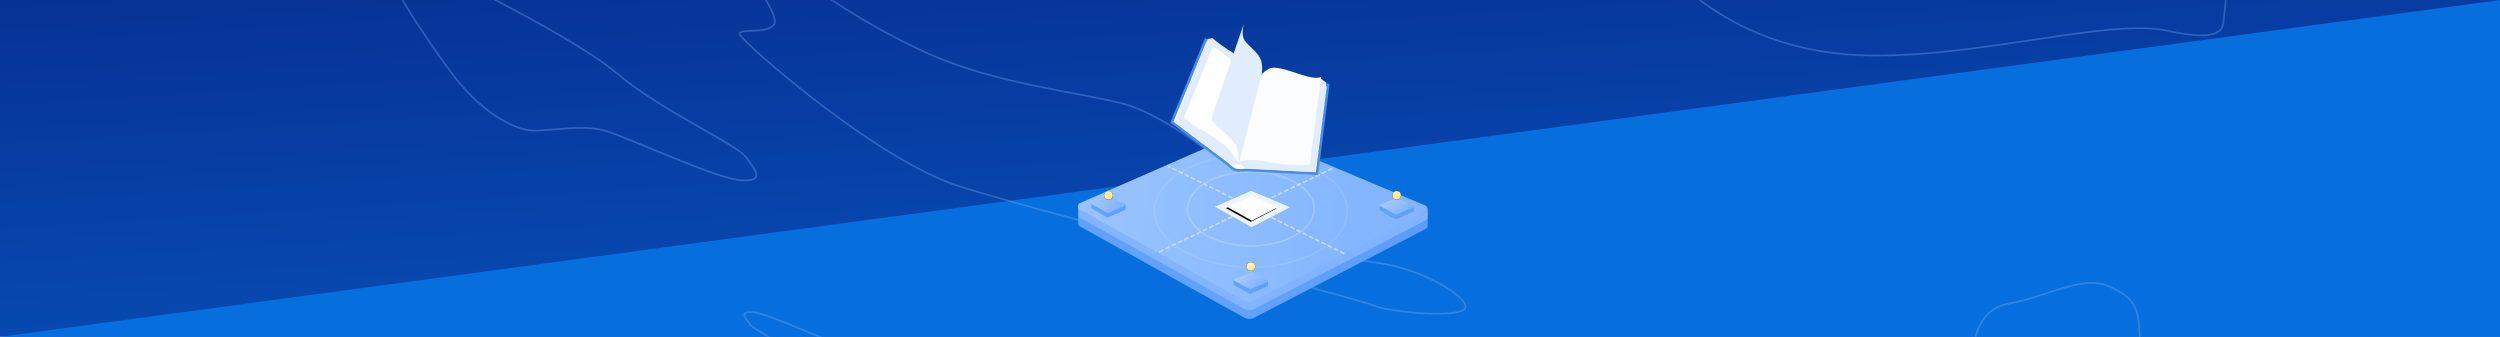 <?xml version="1.0" encoding="UTF-8"?>
<svg width="1440px" height="194px" viewBox="0 0 1440 194" version="1.1" xmlns="http://www.w3.org/2000/svg" xmlns:xlink="http://www.w3.org/1999/xlink">
    <!-- Generator: Sketch 47 (45396) - http://www.bohemiancoding.com/sketch -->
    <title>量化学堂banner</title>
    <desc>Created with Sketch.</desc>
    <defs>
        <linearGradient x1="-23.197%" y1="-102.799%" x2="96.194%" y2="152.36%" id="linearGradient-1">
            <stop stop-color="#066FDD" offset="0%"></stop>
            <stop stop-color="#072F92" offset="86.94%"></stop>
            <stop stop-color="#072789" offset="97.339%"></stop>
            <stop stop-color="#072587" offset="100%"></stop>
        </linearGradient>
        <linearGradient x1="85.355%" y1="14.645%" x2="14.645%" y2="85.355%" id="linearGradient-2">
            <stop stop-color="#5C9BFC" offset="0%"></stop>
            <stop stop-color="#62A3FD" offset="100%"></stop>
        </linearGradient>
        <linearGradient x1="88.761%" y1="62.21%" x2="-20.711%" y2="50%" id="linearGradient-3">
            <stop stop-color="#82B3FF" offset="0%"></stop>
            <stop stop-color="#83B5FE" offset="100%"></stop>
        </linearGradient>
        <linearGradient x1="86.042%" y1="31.226%" x2="0%" y2="100%" id="linearGradient-4">
            <stop stop-color="#84B6FF" offset="0%"></stop>
            <stop stop-color="#9AC4FF" offset="100%"></stop>
        </linearGradient>
        <linearGradient x1="111.234%" y1="-5.136%" x2="12.843%" y2="83.457%" id="linearGradient-5">
            <stop stop-color="#5A98FC" offset="0%"></stop>
            <stop stop-color="#5C9BFC" offset="0%"></stop>
            <stop stop-color="#5F9FFD" offset="54.448%"></stop>
            <stop stop-color="#5FA0FD" offset="57.424%"></stop>
            <stop stop-color="#62A3FD" offset="100%"></stop>
        </linearGradient>
        <linearGradient x1="88.761%" y1="62.21%" x2="-20.711%" y2="50%" id="linearGradient-6">
            <stop stop-color="#82B3FF" offset="0%"></stop>
            <stop stop-color="#A6CAFF" offset="100%"></stop>
        </linearGradient>
        <linearGradient x1="20.445%" y1="27.268%" x2="77.787%" y2="58.612%" id="linearGradient-7">
            <stop stop-color="#A6CAFF" offset="0%"></stop>
            <stop stop-color="#83B5FE" offset="100%"></stop>
        </linearGradient>
        <linearGradient x1="88.761%" y1="62.21%" x2="19.073%" y2="19.359%" id="linearGradient-8">
            <stop stop-color="#82B3FF" offset="0%"></stop>
            <stop stop-color="#A6CAFF" offset="100%"></stop>
        </linearGradient>
        <polygon id="path-9" points="17.593 18.204 32.811 12 27.708 28.035 12 32.528"></polygon>
        <filter x="-24.0%" y="-19.5%" width="148.1%" height="148.7%" filterUnits="objectBoundingBox" id="filter-10">
            <feOffset dx="0" dy="1" in="SourceAlpha" result="shadowOffsetOuter1"></feOffset>
            <feGaussianBlur stdDeviation="1.5" in="shadowOffsetOuter1" result="shadowBlurOuter1"></feGaussianBlur>
            <feColorMatrix values="0 0 0 0 0.644   0 0 0 0 0.786   0 0 0 0 0.984  0 0 0 0.5 0" type="matrix" in="shadowBlurOuter1"></feColorMatrix>
        </filter>
        <filter x="-18.9%" y="-12.8%" width="137.8%" height="138.4%" filterUnits="objectBoundingBox" id="filter-11">
            <feOffset dx="0" dy="5" in="SourceAlpha" result="shadowOffsetOuter1"></feOffset>
            <feGaussianBlur stdDeviation="4.5" in="shadowOffsetOuter1" result="shadowBlurOuter1"></feGaussianBlur>
            <feColorMatrix values="0 0 0 0 1   0 0 0 0 1   0 0 0 0 1  0 0 0 0.5 0" type="matrix" in="shadowBlurOuter1" result="shadowMatrixOuter1"></feColorMatrix>
            <feMerge>
                <feMergeNode in="shadowMatrixOuter1"></feMergeNode>
                <feMergeNode in="SourceGraphic"></feMergeNode>
            </feMerge>
        </filter>
        <linearGradient x1="26.27%" y1="0%" x2="81.064%" y2="85.039%" id="linearGradient-12">
            <stop stop-color="#FFF4CC" offset="0%"></stop>
            <stop stop-color="#FFE671" offset="100%"></stop>
        </linearGradient>
        <circle id="path-13" cx="804.5" cy="166.5" r="2.5"></circle>
        <filter x="-60.0%" y="-60.0%" width="220.0%" height="220.0%" filterUnits="objectBoundingBox" id="filter-14">
            <feOffset dx="0" dy="0" in="SourceAlpha" result="shadowOffsetOuter1"></feOffset>
            <feGaussianBlur stdDeviation="1" in="shadowOffsetOuter1" result="shadowBlurOuter1"></feGaussianBlur>
            <feColorMatrix values="0 0 0 0 1   0 0 0 0 1   0 0 0 0 1  0 0 0 0.5 0" type="matrix" in="shadowBlurOuter1"></feColorMatrix>
        </filter>
        <circle id="path-15" cx="720.5" cy="207.5" r="2.5"></circle>
        <filter x="-60.0%" y="-60.0%" width="220.0%" height="220.0%" filterUnits="objectBoundingBox" id="filter-16">
            <feOffset dx="0" dy="0" in="SourceAlpha" result="shadowOffsetOuter1"></feOffset>
            <feGaussianBlur stdDeviation="1" in="shadowOffsetOuter1" result="shadowBlurOuter1"></feGaussianBlur>
            <feColorMatrix values="0 0 0 0 1   0 0 0 0 1   0 0 0 0 1  0 0 0 0.5 0" type="matrix" in="shadowBlurOuter1"></feColorMatrix>
        </filter>
        <circle id="path-17" cx="638.5" cy="166.5" r="2.5"></circle>
        <filter x="-60.0%" y="-60.0%" width="220.0%" height="220.0%" filterUnits="objectBoundingBox" id="filter-18">
            <feOffset dx="0" dy="0" in="SourceAlpha" result="shadowOffsetOuter1"></feOffset>
            <feGaussianBlur stdDeviation="1" in="shadowOffsetOuter1" result="shadowBlurOuter1"></feGaussianBlur>
            <feColorMatrix values="0 0 0 0 1   0 0 0 0 1   0 0 0 0 1  0 0 0 0.5 0" type="matrix" in="shadowBlurOuter1"></feColorMatrix>
        </filter>
    </defs>
    <g id="新需求" stroke="none" stroke-width="1" fill="none" fill-rule="evenodd">
        <g id="主页-新手专区" transform="translate(0, -50)">
            <g id="量化学堂banner" transform="translate(0, -4)">
                <rect id="Rectangle-21-Copy" fill="url(#linearGradient-1)" transform="translate(720, 151) scale(-1, -1) translate(-720, -151) " x="0" y="54" width="1440" height="194"></rect>
                <polygon id="Rectangle-21" fill="#066FDD" points="1440 54 1440 248 0 248"></polygon>
                <path d="M456.627,38.579 C443.489,27.355 435.325,24.291 432.135,29.387 C427.351,37.032 450.333,62.911 445.676,68.383 C441.019,73.856 424.991,70.01 426.05,73.856 C427.109,77.703 504.611,146.308 553.004,161.457 C601.396,176.607 701.216,200.851 720.595,208.615 C739.974,216.379 783.939,226.974 792.302,230.354 C800.665,233.734 845.219,238.168 844.055,230.354 C842.89,222.54 815.481,208.182 793.624,205.439 C771.767,202.696 749.694,193.682 732.151,173.999 C714.608,154.316 673.16,119.97 645.211,113.277 C617.262,106.585 572.562,101.748 535.123,85.066 C510.164,73.944 483.998,58.449 456.627,38.579 Z" id="Path-22" stroke="#89B8FF" opacity="0.3"></path>
                <g id="底" transform="translate(620, 72)">
                    <path d="M3.883,108.096 L97.252,67.168 L97.252,67.168 C97.754,66.948 98.325,66.944 98.831,67.157 L98.831,67.157 L199.692,109.599 L200.553,109.101 L202.364,107.139 L202.364,111.877 C202.375,111.995 202.375,112.115 202.364,112.234 L202.364,112.241 L202.363,112.241 C202.345,112.439 202.296,112.638 202.215,112.831 C202.033,113.262 201.706,113.616 201.29,113.831 L102.312,165.02 C100.527,165.943 98.399,165.912 96.643,164.937 L2.038,112.412 L2.038,112.412 C1.38,112.047 1.009,111.365 1.008,110.663 C1.006,110.663 1.003,110.664 1,110.664 L1,105.716 L3.883,108.096 Z" id="Combined-Shape" fill="url(#linearGradient-2)"></path>
                    <path d="M202.37,106.959 C202.384,107.248 202.335,107.546 202.215,107.831 C202.033,108.262 201.706,108.616 201.29,108.831 L102.312,160.02 C100.527,160.943 98.399,160.912 96.643,159.937 L2.038,107.412 L2.038,107.412 C1.38,107.047 1.009,106.365 1.008,105.663 C1.006,105.663 1.003,105.664 1,105.664 L1,100.716 L3.883,103.096 L97.252,62.168 L97.252,62.168 C97.754,61.948 98.325,61.944 98.831,62.157 L98.831,62.157 L199.735,104.617 L201.472,103.713 L202.37,101.953 L202.37,106.959 Z" id="Combined-Shape" fill="url(#linearGradient-3)"></path>
                    <path d="M69.823,71.628 L171.025,30.372 L171.025,30.372 C172.048,29.955 173.215,30.446 173.632,31.469 C173.809,31.902 173.828,32.384 173.686,32.83 L139.894,139.015 L139.894,139.015 C139.285,140.929 137.758,142.412 135.826,142.964 L31.79,172.719 L31.79,172.719 C30.728,173.023 29.621,172.408 29.317,171.346 C29.197,170.926 29.218,170.477 29.377,170.069 L66.499,75.001 L66.499,75.001 C67.098,73.468 68.3,72.249 69.823,71.628 Z" id="Rectangle-22" fill="url(#linearGradient-4)" transform="translate(101.51, 101.51) rotate(45) translate(-101.51, -101.51) "></path>
                </g>
                <g id="底-copy" transform="translate(627, 166)">
                    <path d="M21.355,8.253 C21.391,8.349 21.39,8.46 21.343,8.561 C21.303,8.647 21.232,8.717 21.145,8.756 L11.177,13.273 C11.06,13.326 10.925,13.32 10.813,13.256 L1.725,8.063 L1.725,8.063 C1.546,7.96 1.476,7.74 1.557,7.555 L1.75,5.062 L5.296,5.728 C5.155,5.84 5.02,5.948 4.891,6.051 L11.067,3.488 L11.067,3.488 C11.17,3.445 11.287,3.448 11.389,3.495 L11.389,3.495 L19.256,7.15 L21.29,5.815 L21.355,8.253 Z" id="Combined-Shape" fill="url(#linearGradient-5)"></path>
                    <path d="M11.606,1.074 L21.015,5.027 L21.015,5.027 C21.269,5.134 21.389,5.428 21.282,5.682 C21.236,5.792 21.151,5.883 21.044,5.936 L11.531,10.676 L11.531,10.676 C11.392,10.745 11.227,10.746 11.087,10.677 L1.969,6.19 L1.969,6.19 C1.721,6.068 1.619,5.769 1.741,5.521 C1.792,5.417 1.877,5.335 1.982,5.287 L11.205,1.08 L11.205,1.08 C11.332,1.022 11.477,1.02 11.606,1.074 Z" id="Combined-Shape" fill="url(#linearGradient-6)" transform="translate(11.521, 6.136) rotate(3) translate(-11.521, -6.136) "></path>
                </g>
                <g id="底-copy-2" transform="translate(709, 210)">
                    <path d="M21.355,8.253 C21.391,8.349 21.39,8.46 21.343,8.561 C21.303,8.647 21.232,8.717 21.145,8.756 L11.177,13.273 C11.06,13.326 10.925,13.32 10.813,13.256 L1.725,8.063 L1.725,8.063 C1.546,7.96 1.476,7.74 1.557,7.555 L1.75,5.062 L5.296,5.728 C5.155,5.84 5.02,5.948 4.891,6.051 L11.067,3.488 L11.067,3.488 C11.17,3.445 11.287,3.448 11.389,3.495 L11.389,3.495 L19.256,7.15 L21.29,5.815 L21.355,8.253 Z" id="Combined-Shape" fill="url(#linearGradient-5)"></path>
                    <path d="M11.606,1.074 L21.015,5.027 L21.015,5.027 C21.269,5.134 21.389,5.428 21.282,5.682 C21.236,5.792 21.151,5.883 21.044,5.936 L11.531,10.676 L11.531,10.676 C11.392,10.745 11.227,10.746 11.087,10.677 L1.969,6.19 L1.969,6.19 C1.721,6.068 1.619,5.769 1.741,5.521 C1.792,5.417 1.877,5.335 1.982,5.287 L11.205,1.08 L11.205,1.08 C11.332,1.022 11.477,1.02 11.606,1.074 Z" id="Combined-Shape" fill="url(#linearGradient-7)" transform="translate(11.521, 6.136) rotate(3) translate(-11.521, -6.136) "></path>
                </g>
                <g id="底-copy-3" transform="translate(793, 167)">
                    <path d="M21.355,8.253 C21.391,8.349 21.39,8.46 21.343,8.561 C21.303,8.647 21.232,8.717 21.145,8.756 L11.177,13.273 C11.06,13.326 10.925,13.32 10.813,13.256 L1.725,8.063 L1.725,8.063 C1.546,7.96 1.476,7.74 1.557,7.555 L1.75,5.062 L5.296,5.728 C5.155,5.84 5.02,5.948 4.891,6.051 L11.067,3.488 L11.067,3.488 C11.17,3.445 11.287,3.448 11.389,3.495 L11.389,3.495 L19.256,7.15 L21.29,5.815 L21.355,8.253 Z" id="Combined-Shape" fill="url(#linearGradient-5)"></path>
                    <path d="M11.606,1.074 L21.015,5.027 L21.015,5.027 C21.269,5.134 21.389,5.428 21.282,5.682 C21.236,5.792 21.151,5.883 21.044,5.936 L11.531,10.676 L11.531,10.676 C11.392,10.745 11.227,10.746 11.087,10.677 L1.969,6.19 L1.969,6.19 C1.721,6.068 1.619,5.769 1.741,5.521 C1.792,5.417 1.877,5.335 1.982,5.287 L11.205,1.08 L11.205,1.08 C11.332,1.022 11.477,1.02 11.606,1.074 Z" id="Combined-Shape" fill="url(#linearGradient-8)" transform="translate(11.521, 6.136) rotate(3) translate(-11.521, -6.136) "></path>
                </g>
                <ellipse id="Oval-6" stroke="#FFFFFF" opacity="0.1" transform="translate(720.5, 175.437) rotate(90) translate(-720.5, -175.437) " cx="720.5" cy="175.437" rx="32.437" ry="55.5"></ellipse>
                <ellipse id="Oval-6-Copy" stroke="#FEFEFE" opacity="0.2" transform="translate(720.5, 174.333) rotate(90) translate(-720.5, -174.333) " cx="720.5" cy="174.333" rx="21.333" ry="36.5"></ellipse>
                <path d="M668,198.96 L768.5,150.5" id="Path-32" stroke="#C2DBFF" stroke-linecap="round" stroke-dasharray="2"></path>
                <path d="M672,199.96 L773.5,149.5" id="Path-32-Copy" stroke="#C2DBFF" stroke-linecap="round" stroke-dasharray="2" transform="translate(723, 174.5) scale(-1, 1) translate(-723, -174.5) "></path>
                <g id="Group" transform="translate(699, 151)">
                    <polygon id="Rectangle-22-Copy-3" fill="#EEF4FF" transform="translate(22.433, 22.223) rotate(45) translate(-22.433, -22.223) " points="15.296 16.201 37.867 7 30.298 30.783 7 37.447"></polygon>
                    <g id="Rectangle-22-Copy-4" transform="translate(22.406, 22.264) rotate(45) translate(-22.406, -22.264) ">
                        <use fill="black" fill-opacity="1" filter="url(#filter-10)" xlink:href="#path-9"></use>
                        <use fill="#FFFFFF" fill-rule="evenodd" xlink:href="#path-9"></use>
                    </g>
                </g>
                <g id="书" filter="url(#filter-11)" transform="translate(675, 63)">
                    <path d="M19.478,9 L0,56.388 L32.218,80.641 C33.983,82.459 35.546,83.542 36.909,83.889 C38.272,84.237 40.277,84.237 42.925,83.889 L83.585,86 L90,35.015 L89.186,35.015 C71.188,34.724 62.082,34.543 61.867,34.474 C61.653,34.404 47.523,25.913 19.478,9 Z" id="Path-23" stroke="#458CEE" stroke-width="1.5" fill="#FFFFFF"></path>
                    <path d="M20.654,8.406 L2,56.103 L14.08,65.779 L34.278,80.825 C36.485,80.628 37.958,80.68 38.696,80.98 C39.805,81.431 34.827,74.129 31.043,70.272 C29.054,68.246 22.255,63.736 13.487,58.768 C11.994,57.922 9.834,56.199 7.008,53.597 C10.48,45.259 16.063,31.561 23.759,12.504 C23.813,12.371 27.785,15.364 35.674,21.483 L39,22.927 C37.248,19.018 35.826,16.744 34.737,16.105 C31.237,14.052 27.449,11.35 23.372,8 L20.654,8.406 Z" id="Path-24" fill="#E1ECFC"></path>
                    <polygon id="Path-28" fill="#E1ECFC" points="85.322 31 89 33.666 82.54 85 77 80.53"></polygon>
                    <path d="M78.421,81.346 L82,85 L42.143,82.977 C41.558,82.217 40.94,81.637 40.292,81.235 C39.643,80.834 38.879,80.48 38,80.173 L39.102,78 L66.601,78.87 L78.421,81.346 Z" id="Path-27" fill="#E1ECFC"></path>
                    <path d="M39,79.496 C42.127,77.715 47.489,77.611 55.086,79.184 C62.684,80.757 70.788,81.308 79.398,80.837 L86,30.314 C84.025,31.286 80.291,30.887 74.796,29.116 C66.555,26.46 59.478,23.774 55.973,25.598 C53.636,26.815 52.267,27.987 51.867,29.116 L39,79.496 Z" id="Path-26" fill="#FCFDFF"></path>
                    <path d="M41.355,0 L23.596,51.451 C22.512,53.606 22.906,55.576 24.778,57.361 C27.586,60.038 37.039,68.055 37.564,70.838 C37.915,72.693 38.276,75.747 38.648,80 L51.576,29.532 C52.481,24.632 51.937,20.785 49.945,17.99 C46.957,13.798 42.543,11.229 41.355,8.232 C40.564,6.233 40.564,3.49 41.355,0 Z" id="Path-25" fill="#E1ECFC"></path>
                </g>
                <path d="M242.704,32.32 C302.647,61.939 340.395,83.404 355.948,96.715 C379.278,116.682 424.288,137.189 429.458,144.27 C434.628,151.35 441.536,158.717 426.928,157.842 C412.321,156.967 360.907,132.736 348.335,129.234 C335.762,125.732 318.854,129.234 307.495,129.234 C296.135,129.234 276.114,117.987 259.409,95.117 C242.704,72.246 221.409,40.961 224.258,32.32 C226.158,26.56 232.307,26.56 242.704,32.32 Z" id="Path-29" stroke="#89B8FF" opacity="0.3"></path>
                <path d="M970,46.77 C1000.013,72.584 1036.26,85.658 1078.742,85.992 C1142.465,86.492 1216.129,64.431 1248.428,71.709 C1269.96,76.562 1280.727,74.787 1280.727,66.385 L1288.006,0 L970,46.77 Z" id="Path-30" stroke="#89B8FF" opacity="0.3"></path>
                <path d="M1136,263.974 C1136.186,242.915 1143.287,231.195 1157.304,228.815 C1178.329,225.245 1199.076,212.259 1214.477,218.826 C1229.878,225.392 1231.804,231.583 1232.498,247.185 C1232.96,257.587 1228.143,268.172 1218.047,278.941 L1136,263.974 Z" id="Path-31" stroke="#89B8FF" opacity="0.3"></path>
                <g id="Oval-7">
                    <use fill="black" fill-opacity="1" filter="url(#filter-14)" xlink:href="#path-13"></use>
                    <use fill="url(#linearGradient-12)" fill-rule="evenodd" xlink:href="#path-13"></use>
                </g>
                <g id="Oval-7-Copy">
                    <use fill="black" fill-opacity="1" filter="url(#filter-16)" xlink:href="#path-15"></use>
                    <use fill="url(#linearGradient-12)" fill-rule="evenodd" xlink:href="#path-15"></use>
                </g>
                <g id="Oval-7-Copy-2">
                    <use fill="black" fill-opacity="1" filter="url(#filter-18)" xlink:href="#path-17"></use>
                    <use fill="url(#linearGradient-12)" fill-rule="evenodd" xlink:href="#path-17"></use>
                </g>
                <path d="M438.643,236.017 C470.271,251.644 490.187,262.97 498.394,269.993 C510.703,280.528 534.452,291.348 537.179,295.084 C539.907,298.82 543.552,302.707 535.845,302.245 C528.138,301.783 501.01,288.999 494.377,287.151 C487.743,285.303 478.822,287.151 472.829,287.151 C466.835,287.151 456.271,281.217 447.457,269.15 C438.643,257.082 427.407,240.576 428.911,236.017 C429.913,232.977 433.157,232.977 438.643,236.017 Z" id="Path-29-Copy" stroke="#89B8FF" opacity="0.3" transform="translate(484.623, 268.01) rotate(180) translate(-484.623, -268.01) "></path>
            </g>
        </g>
    </g>
</svg>